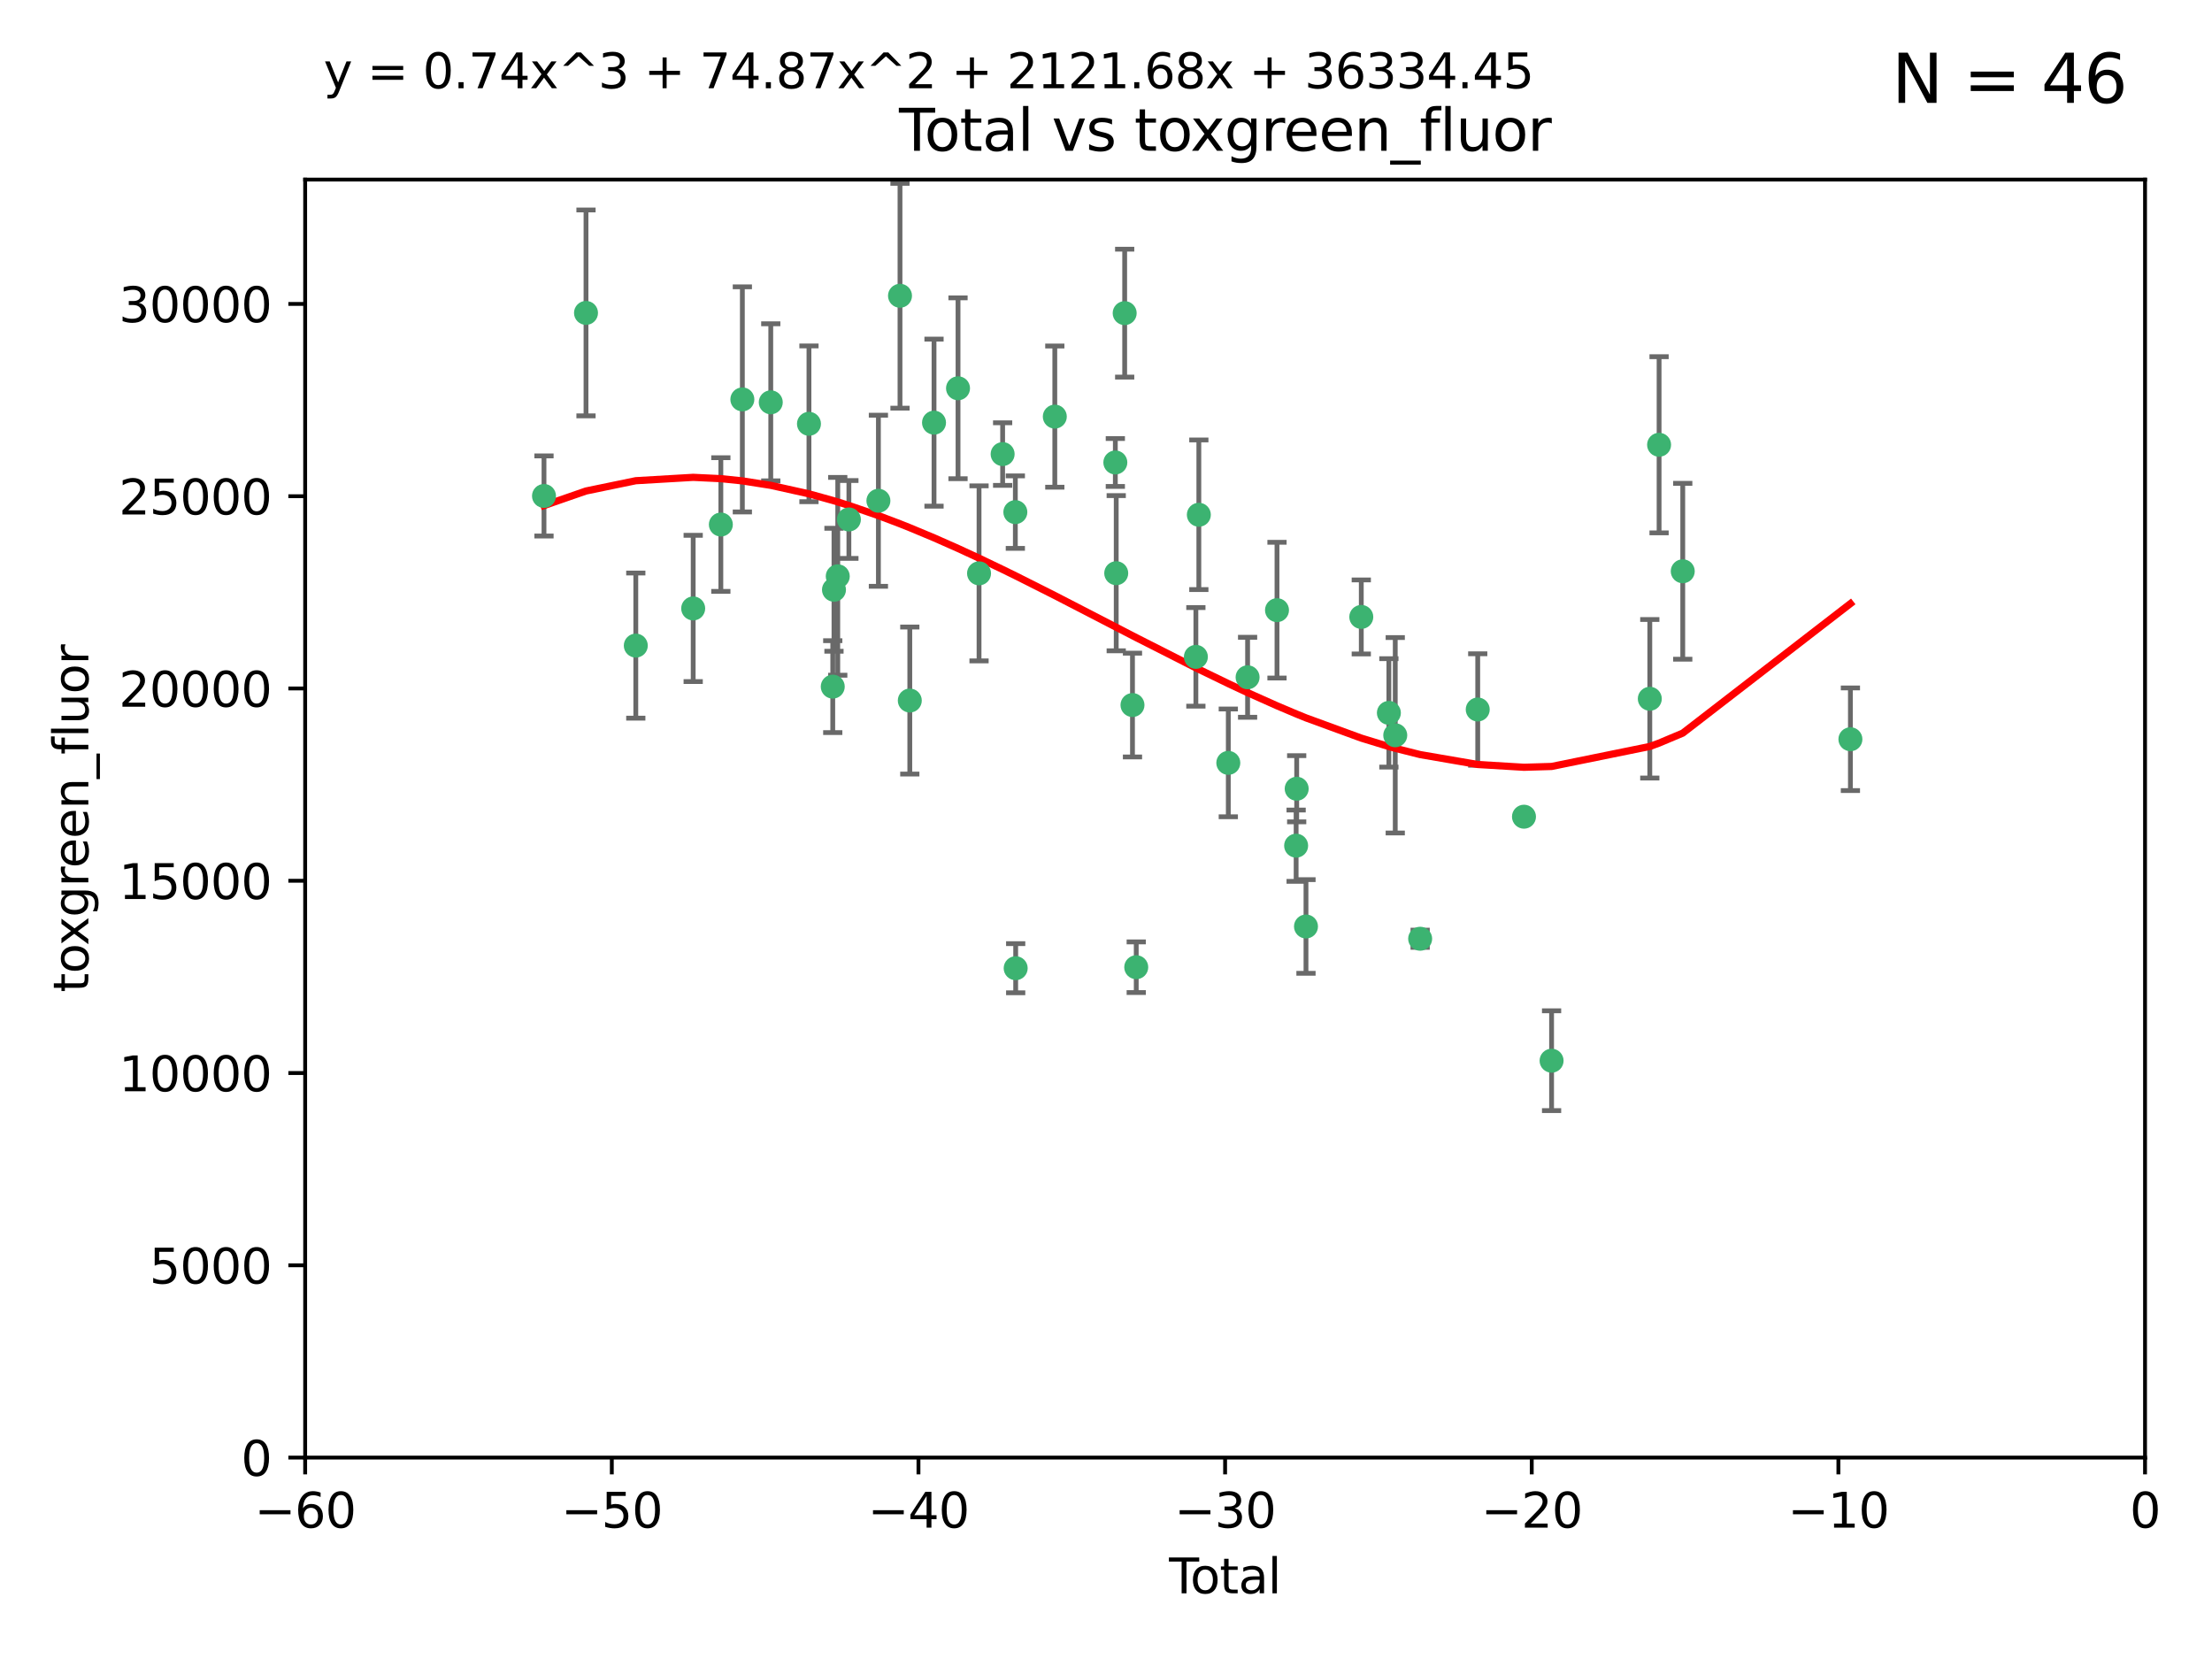 <?xml version="1.0" encoding="utf-8" standalone="no"?>
<!DOCTYPE svg PUBLIC "-//W3C//DTD SVG 1.1//EN"
  "http://www.w3.org/Graphics/SVG/1.1/DTD/svg11.dtd">
<svg xmlns:xlink="http://www.w3.org/1999/xlink" width="460.8pt" height="345.6pt" viewBox="0 0 460.8 345.6" xmlns="http://www.w3.org/2000/svg" version="1.1">
 <defs>
  <style type="text/css">*{stroke-linejoin: round; stroke-linecap: butt}</style>
 </defs>
 <g id="figure_1">
  <g id="patch_1">
   <path d="M 0 345.6 
L 460.8 345.6 
L 460.8 0 
L 0 0 
z
" style="fill: #ffffff"/>
  </g>
  <g id="axes_1">
   <g id="patch_2">
    <path d="M 63.571 303.64 
L 446.85 303.64 
L 446.85 37.411 
L 63.571 37.411 
z
" style="fill: #ffffff"/>
   </g>
   <g id="PathCollection_1">
    <defs>
     <path id="mca4a1d805f" d="M 0 1.118 
C 0.297 1.118 0.581 1 0.791 0.791 
C 1 0.581 1.118 0.297 1.118 0 
C 1.118 -0.297 1 -0.581 0.791 -0.791 
C 0.581 -1 0.297 -1.118 0 -1.118 
C -0.297 -1.118 -0.581 -1 -0.791 -0.791 
C -1 -0.581 -1.118 -0.297 -1.118 0 
C -1.118 0.297 -1 0.581 -0.791 0.791 
C -0.581 1 -0.297 1.118 0 1.118 
z
" style="stroke: #3cb371"/>
    </defs>
    <g clip-path="url(#p1d866387ee)">
     <use xlink:href="#mca4a1d805f" x="113.324" y="103.319" style="fill: #3cb371; stroke: #3cb371"/>
     <use xlink:href="#mca4a1d805f" x="122.075" y="65.184" style="fill: #3cb371; stroke: #3cb371"/>
     <use xlink:href="#mca4a1d805f" x="132.448" y="134.491" style="fill: #3cb371; stroke: #3cb371"/>
     <use xlink:href="#mca4a1d805f" x="144.404" y="126.749" style="fill: #3cb371; stroke: #3cb371"/>
     <use xlink:href="#mca4a1d805f" x="150.166" y="109.268" style="fill: #3cb371; stroke: #3cb371"/>
     <use xlink:href="#mca4a1d805f" x="154.646" y="83.201" style="fill: #3cb371; stroke: #3cb371"/>
     <use xlink:href="#mca4a1d805f" x="160.565" y="83.811" style="fill: #3cb371; stroke: #3cb371"/>
     <use xlink:href="#mca4a1d805f" x="168.522" y="88.286" style="fill: #3cb371; stroke: #3cb371"/>
     <use xlink:href="#mca4a1d805f" x="173.478" y="143.039" style="fill: #3cb371; stroke: #3cb371"/>
     <use xlink:href="#mca4a1d805f" x="173.733" y="122.859" style="fill: #3cb371; stroke: #3cb371"/>
     <use xlink:href="#mca4a1d805f" x="174.52" y="120.054" style="fill: #3cb371; stroke: #3cb371"/>
     <use xlink:href="#mca4a1d805f" x="176.84" y="108.214" style="fill: #3cb371; stroke: #3cb371"/>
     <use xlink:href="#mca4a1d805f" x="182.989" y="104.315" style="fill: #3cb371; stroke: #3cb371"/>
     <use xlink:href="#mca4a1d805f" x="187.487" y="61.614" style="fill: #3cb371; stroke: #3cb371"/>
     <use xlink:href="#mca4a1d805f" x="189.528" y="145.935" style="fill: #3cb371; stroke: #3cb371"/>
     <use xlink:href="#mca4a1d805f" x="194.574" y="88.045" style="fill: #3cb371; stroke: #3cb371"/>
     <use xlink:href="#mca4a1d805f" x="199.574" y="80.887" style="fill: #3cb371; stroke: #3cb371"/>
     <use xlink:href="#mca4a1d805f" x="203.952" y="119.44" style="fill: #3cb371; stroke: #3cb371"/>
     <use xlink:href="#mca4a1d805f" x="208.867" y="94.593" style="fill: #3cb371; stroke: #3cb371"/>
     <use xlink:href="#mca4a1d805f" x="211.515" y="106.684" style="fill: #3cb371; stroke: #3cb371"/>
     <use xlink:href="#mca4a1d805f" x="211.585" y="201.695" style="fill: #3cb371; stroke: #3cb371"/>
     <use xlink:href="#mca4a1d805f" x="219.736" y="86.787" style="fill: #3cb371; stroke: #3cb371"/>
     <use xlink:href="#mca4a1d805f" x="232.345" y="96.341" style="fill: #3cb371; stroke: #3cb371"/>
     <use xlink:href="#mca4a1d805f" x="232.53" y="119.409" style="fill: #3cb371; stroke: #3cb371"/>
     <use xlink:href="#mca4a1d805f" x="234.291" y="65.233" style="fill: #3cb371; stroke: #3cb371"/>
     <use xlink:href="#mca4a1d805f" x="235.917" y="146.874" style="fill: #3cb371; stroke: #3cb371"/>
     <use xlink:href="#mca4a1d805f" x="236.699" y="201.487" style="fill: #3cb371; stroke: #3cb371"/>
     <use xlink:href="#mca4a1d805f" x="249.123" y="136.835" style="fill: #3cb371; stroke: #3cb371"/>
     <use xlink:href="#mca4a1d805f" x="249.741" y="107.234" style="fill: #3cb371; stroke: #3cb371"/>
     <use xlink:href="#mca4a1d805f" x="255.878" y="158.921" style="fill: #3cb371; stroke: #3cb371"/>
     <use xlink:href="#mca4a1d805f" x="259.897" y="141.091" style="fill: #3cb371; stroke: #3cb371"/>
     <use xlink:href="#mca4a1d805f" x="266.022" y="127.107" style="fill: #3cb371; stroke: #3cb371"/>
     <use xlink:href="#mca4a1d805f" x="270.008" y="176.169" style="fill: #3cb371; stroke: #3cb371"/>
     <use xlink:href="#mca4a1d805f" x="270.123" y="164.309" style="fill: #3cb371; stroke: #3cb371"/>
     <use xlink:href="#mca4a1d805f" x="272.061" y="193.002" style="fill: #3cb371; stroke: #3cb371"/>
     <use xlink:href="#mca4a1d805f" x="283.58" y="128.518" style="fill: #3cb371; stroke: #3cb371"/>
     <use xlink:href="#mca4a1d805f" x="289.329" y="148.507" style="fill: #3cb371; stroke: #3cb371"/>
     <use xlink:href="#mca4a1d805f" x="290.656" y="153.171" style="fill: #3cb371; stroke: #3cb371"/>
     <use xlink:href="#mca4a1d805f" x="295.844" y="195.558" style="fill: #3cb371; stroke: #3cb371"/>
     <use xlink:href="#mca4a1d805f" x="307.838" y="147.801" style="fill: #3cb371; stroke: #3cb371"/>
     <use xlink:href="#mca4a1d805f" x="317.472" y="170.133" style="fill: #3cb371; stroke: #3cb371"/>
     <use xlink:href="#mca4a1d805f" x="323.223" y="220.964" style="fill: #3cb371; stroke: #3cb371"/>
     <use xlink:href="#mca4a1d805f" x="343.683" y="145.567" style="fill: #3cb371; stroke: #3cb371"/>
     <use xlink:href="#mca4a1d805f" x="345.618" y="92.655" style="fill: #3cb371; stroke: #3cb371"/>
     <use xlink:href="#mca4a1d805f" x="350.548" y="119.004" style="fill: #3cb371; stroke: #3cb371"/>
     <use xlink:href="#mca4a1d805f" x="385.474" y="153.996" style="fill: #3cb371; stroke: #3cb371"/>
    </g>
   </g>
   <g id="matplotlib.axis_1">
    <g id="xtick_1">
     <g id="line2d_1">
      <defs>
       <path id="m26d1df8a0e" d="M 0 0 
L 0 3.5 
" style="stroke: #000000; stroke-width: 0.8"/>
      </defs>
      <g>
       <use xlink:href="#m26d1df8a0e" x="63.571" y="303.64" style="stroke: #000000; stroke-width: 0.8"/>
      </g>
     </g>
     <g id="text_1">
      <!-- −60 -->
      <g transform="translate(53.019 318.238)scale(0.1 -0.1)">
       <defs>
        <path id="DejaVuSans-2212" d="M 678 2272 
L 4684 2272 
L 4684 1741 
L 678 1741 
L 678 2272 
z
" transform="scale(0.016)"/>
        <path id="DejaVuSans-36" d="M 2113 2584 
Q 1688 2584 1439 2293 
Q 1191 2003 1191 1497 
Q 1191 994 1439 701 
Q 1688 409 2113 409 
Q 2538 409 2786 701 
Q 3034 994 3034 1497 
Q 3034 2003 2786 2293 
Q 2538 2584 2113 2584 
z
M 3366 4563 
L 3366 3988 
Q 3128 4100 2886 4159 
Q 2644 4219 2406 4219 
Q 1781 4219 1451 3797 
Q 1122 3375 1075 2522 
Q 1259 2794 1537 2939 
Q 1816 3084 2150 3084 
Q 2853 3084 3261 2657 
Q 3669 2231 3669 1497 
Q 3669 778 3244 343 
Q 2819 -91 2113 -91 
Q 1303 -91 875 529 
Q 447 1150 447 2328 
Q 447 3434 972 4092 
Q 1497 4750 2381 4750 
Q 2619 4750 2861 4703 
Q 3103 4656 3366 4563 
z
" transform="scale(0.016)"/>
        <path id="DejaVuSans-30" d="M 2034 4250 
Q 1547 4250 1301 3770 
Q 1056 3291 1056 2328 
Q 1056 1369 1301 889 
Q 1547 409 2034 409 
Q 2525 409 2770 889 
Q 3016 1369 3016 2328 
Q 3016 3291 2770 3770 
Q 2525 4250 2034 4250 
z
M 2034 4750 
Q 2819 4750 3233 4129 
Q 3647 3509 3647 2328 
Q 3647 1150 3233 529 
Q 2819 -91 2034 -91 
Q 1250 -91 836 529 
Q 422 1150 422 2328 
Q 422 3509 836 4129 
Q 1250 4750 2034 4750 
z
" transform="scale(0.016)"/>
       </defs>
       <use xlink:href="#DejaVuSans-2212"/>
       <use xlink:href="#DejaVuSans-36" x="83.789"/>
       <use xlink:href="#DejaVuSans-30" x="147.412"/>
      </g>
     </g>
    </g>
    <g id="xtick_2">
     <g id="line2d_2">
      <g>
       <use xlink:href="#m26d1df8a0e" x="127.451" y="303.64" style="stroke: #000000; stroke-width: 0.8"/>
      </g>
     </g>
     <g id="text_2">
      <!-- −50 -->
      <g transform="translate(116.899 318.238)scale(0.1 -0.1)">
       <defs>
        <path id="DejaVuSans-35" d="M 691 4666 
L 3169 4666 
L 3169 4134 
L 1269 4134 
L 1269 2991 
Q 1406 3038 1543 3061 
Q 1681 3084 1819 3084 
Q 2600 3084 3056 2656 
Q 3513 2228 3513 1497 
Q 3513 744 3044 326 
Q 2575 -91 1722 -91 
Q 1428 -91 1123 -41 
Q 819 9 494 109 
L 494 744 
Q 775 591 1075 516 
Q 1375 441 1709 441 
Q 2250 441 2565 725 
Q 2881 1009 2881 1497 
Q 2881 1984 2565 2268 
Q 2250 2553 1709 2553 
Q 1456 2553 1204 2497 
Q 953 2441 691 2322 
L 691 4666 
z
" transform="scale(0.016)"/>
       </defs>
       <use xlink:href="#DejaVuSans-2212"/>
       <use xlink:href="#DejaVuSans-35" x="83.789"/>
       <use xlink:href="#DejaVuSans-30" x="147.412"/>
      </g>
     </g>
    </g>
    <g id="xtick_3">
     <g id="line2d_3">
      <g>
       <use xlink:href="#m26d1df8a0e" x="191.331" y="303.64" style="stroke: #000000; stroke-width: 0.8"/>
      </g>
     </g>
     <g id="text_3">
      <!-- −40 -->
      <g transform="translate(180.778 318.238)scale(0.1 -0.1)">
       <defs>
        <path id="DejaVuSans-34" d="M 2419 4116 
L 825 1625 
L 2419 1625 
L 2419 4116 
z
M 2253 4666 
L 3047 4666 
L 3047 1625 
L 3713 1625 
L 3713 1100 
L 3047 1100 
L 3047 0 
L 2419 0 
L 2419 1100 
L 313 1100 
L 313 1709 
L 2253 4666 
z
" transform="scale(0.016)"/>
       </defs>
       <use xlink:href="#DejaVuSans-2212"/>
       <use xlink:href="#DejaVuSans-34" x="83.789"/>
       <use xlink:href="#DejaVuSans-30" x="147.412"/>
      </g>
     </g>
    </g>
    <g id="xtick_4">
     <g id="line2d_4">
      <g>
       <use xlink:href="#m26d1df8a0e" x="255.211" y="303.64" style="stroke: #000000; stroke-width: 0.8"/>
      </g>
     </g>
     <g id="text_4">
      <!-- −30 -->
      <g transform="translate(244.658 318.238)scale(0.1 -0.1)">
       <defs>
        <path id="DejaVuSans-33" d="M 2597 2516 
Q 3050 2419 3304 2112 
Q 3559 1806 3559 1356 
Q 3559 666 3084 287 
Q 2609 -91 1734 -91 
Q 1441 -91 1130 -33 
Q 819 25 488 141 
L 488 750 
Q 750 597 1062 519 
Q 1375 441 1716 441 
Q 2309 441 2620 675 
Q 2931 909 2931 1356 
Q 2931 1769 2642 2001 
Q 2353 2234 1838 2234 
L 1294 2234 
L 1294 2753 
L 1863 2753 
Q 2328 2753 2575 2939 
Q 2822 3125 2822 3475 
Q 2822 3834 2567 4026 
Q 2313 4219 1838 4219 
Q 1578 4219 1281 4162 
Q 984 4106 628 3988 
L 628 4550 
Q 988 4650 1302 4700 
Q 1616 4750 1894 4750 
Q 2613 4750 3031 4423 
Q 3450 4097 3450 3541 
Q 3450 3153 3228 2886 
Q 3006 2619 2597 2516 
z
" transform="scale(0.016)"/>
       </defs>
       <use xlink:href="#DejaVuSans-2212"/>
       <use xlink:href="#DejaVuSans-33" x="83.789"/>
       <use xlink:href="#DejaVuSans-30" x="147.412"/>
      </g>
     </g>
    </g>
    <g id="xtick_5">
     <g id="line2d_5">
      <g>
       <use xlink:href="#m26d1df8a0e" x="319.09" y="303.64" style="stroke: #000000; stroke-width: 0.8"/>
      </g>
     </g>
     <g id="text_5">
      <!-- −20 -->
      <g transform="translate(308.538 318.238)scale(0.1 -0.1)">
       <defs>
        <path id="DejaVuSans-32" d="M 1228 531 
L 3431 531 
L 3431 0 
L 469 0 
L 469 531 
Q 828 903 1448 1529 
Q 2069 2156 2228 2338 
Q 2531 2678 2651 2914 
Q 2772 3150 2772 3378 
Q 2772 3750 2511 3984 
Q 2250 4219 1831 4219 
Q 1534 4219 1204 4116 
Q 875 4013 500 3803 
L 500 4441 
Q 881 4594 1212 4672 
Q 1544 4750 1819 4750 
Q 2544 4750 2975 4387 
Q 3406 4025 3406 3419 
Q 3406 3131 3298 2873 
Q 3191 2616 2906 2266 
Q 2828 2175 2409 1742 
Q 1991 1309 1228 531 
z
" transform="scale(0.016)"/>
       </defs>
       <use xlink:href="#DejaVuSans-2212"/>
       <use xlink:href="#DejaVuSans-32" x="83.789"/>
       <use xlink:href="#DejaVuSans-30" x="147.412"/>
      </g>
     </g>
    </g>
    <g id="xtick_6">
     <g id="line2d_6">
      <g>
       <use xlink:href="#m26d1df8a0e" x="382.97" y="303.64" style="stroke: #000000; stroke-width: 0.8"/>
      </g>
     </g>
     <g id="text_6">
      <!-- −10 -->
      <g transform="translate(372.418 318.238)scale(0.1 -0.1)">
       <defs>
        <path id="DejaVuSans-31" d="M 794 531 
L 1825 531 
L 1825 4091 
L 703 3866 
L 703 4441 
L 1819 4666 
L 2450 4666 
L 2450 531 
L 3481 531 
L 3481 0 
L 794 0 
L 794 531 
z
" transform="scale(0.016)"/>
       </defs>
       <use xlink:href="#DejaVuSans-2212"/>
       <use xlink:href="#DejaVuSans-31" x="83.789"/>
       <use xlink:href="#DejaVuSans-30" x="147.412"/>
      </g>
     </g>
    </g>
    <g id="xtick_7">
     <g id="line2d_7">
      <g>
       <use xlink:href="#m26d1df8a0e" x="446.85" y="303.64" style="stroke: #000000; stroke-width: 0.8"/>
      </g>
     </g>
     <g id="text_7">
      <!-- 0 -->
      <g transform="translate(443.669 318.238)scale(0.1 -0.1)">
       <use xlink:href="#DejaVuSans-30"/>
      </g>
     </g>
    </g>
    <g id="text_8">
     <!-- Total -->
     <g transform="translate(243.534 331.917)scale(0.1 -0.1)">
      <defs>
       <path id="DejaVuSans-54" d="M -19 4666 
L 3928 4666 
L 3928 4134 
L 2272 4134 
L 2272 0 
L 1638 0 
L 1638 4134 
L -19 4134 
L -19 4666 
z
" transform="scale(0.016)"/>
       <path id="DejaVuSans-6f" d="M 1959 3097 
Q 1497 3097 1228 2736 
Q 959 2375 959 1747 
Q 959 1119 1226 758 
Q 1494 397 1959 397 
Q 2419 397 2687 759 
Q 2956 1122 2956 1747 
Q 2956 2369 2687 2733 
Q 2419 3097 1959 3097 
z
M 1959 3584 
Q 2709 3584 3137 3096 
Q 3566 2609 3566 1747 
Q 3566 888 3137 398 
Q 2709 -91 1959 -91 
Q 1206 -91 779 398 
Q 353 888 353 1747 
Q 353 2609 779 3096 
Q 1206 3584 1959 3584 
z
" transform="scale(0.016)"/>
       <path id="DejaVuSans-74" d="M 1172 4494 
L 1172 3500 
L 2356 3500 
L 2356 3053 
L 1172 3053 
L 1172 1153 
Q 1172 725 1289 603 
Q 1406 481 1766 481 
L 2356 481 
L 2356 0 
L 1766 0 
Q 1100 0 847 248 
Q 594 497 594 1153 
L 594 3053 
L 172 3053 
L 172 3500 
L 594 3500 
L 594 4494 
L 1172 4494 
z
" transform="scale(0.016)"/>
       <path id="DejaVuSans-61" d="M 2194 1759 
Q 1497 1759 1228 1600 
Q 959 1441 959 1056 
Q 959 750 1161 570 
Q 1363 391 1709 391 
Q 2188 391 2477 730 
Q 2766 1069 2766 1631 
L 2766 1759 
L 2194 1759 
z
M 3341 1997 
L 3341 0 
L 2766 0 
L 2766 531 
Q 2569 213 2275 61 
Q 1981 -91 1556 -91 
Q 1019 -91 701 211 
Q 384 513 384 1019 
Q 384 1609 779 1909 
Q 1175 2209 1959 2209 
L 2766 2209 
L 2766 2266 
Q 2766 2663 2505 2880 
Q 2244 3097 1772 3097 
Q 1472 3097 1187 3025 
Q 903 2953 641 2809 
L 641 3341 
Q 956 3463 1253 3523 
Q 1550 3584 1831 3584 
Q 2591 3584 2966 3190 
Q 3341 2797 3341 1997 
z
" transform="scale(0.016)"/>
       <path id="DejaVuSans-6c" d="M 603 4863 
L 1178 4863 
L 1178 0 
L 603 0 
L 603 4863 
z
" transform="scale(0.016)"/>
      </defs>
      <use xlink:href="#DejaVuSans-54"/>
      <use xlink:href="#DejaVuSans-6f" x="44.084"/>
      <use xlink:href="#DejaVuSans-74" x="105.266"/>
      <use xlink:href="#DejaVuSans-61" x="144.475"/>
      <use xlink:href="#DejaVuSans-6c" x="205.754"/>
     </g>
    </g>
   </g>
   <g id="matplotlib.axis_2">
    <g id="ytick_1">
     <g id="line2d_8">
      <defs>
       <path id="m164cf9a70f" d="M 0 0 
L -3.5 0 
" style="stroke: #000000; stroke-width: 0.8"/>
      </defs>
      <g>
       <use xlink:href="#m164cf9a70f" x="63.571" y="303.64" style="stroke: #000000; stroke-width: 0.8"/>
      </g>
     </g>
     <g id="text_9">
      <!-- 0 -->
      <g transform="translate(50.209 307.439)scale(0.1 -0.1)">
       <use xlink:href="#DejaVuSans-30"/>
      </g>
     </g>
    </g>
    <g id="ytick_2">
     <g id="line2d_9">
      <g>
       <use xlink:href="#m164cf9a70f" x="63.571" y="263.586" style="stroke: #000000; stroke-width: 0.8"/>
      </g>
     </g>
     <g id="text_10">
      <!-- 5000 -->
      <g transform="translate(31.121 267.385)scale(0.1 -0.1)">
       <use xlink:href="#DejaVuSans-35"/>
       <use xlink:href="#DejaVuSans-30" x="63.623"/>
       <use xlink:href="#DejaVuSans-30" x="127.246"/>
       <use xlink:href="#DejaVuSans-30" x="190.869"/>
      </g>
     </g>
    </g>
    <g id="ytick_3">
     <g id="line2d_10">
      <g>
       <use xlink:href="#m164cf9a70f" x="63.571" y="223.532" style="stroke: #000000; stroke-width: 0.8"/>
      </g>
     </g>
     <g id="text_11">
      <!-- 10000 -->
      <g transform="translate(24.759 227.331)scale(0.1 -0.1)">
       <use xlink:href="#DejaVuSans-31"/>
       <use xlink:href="#DejaVuSans-30" x="63.623"/>
       <use xlink:href="#DejaVuSans-30" x="127.246"/>
       <use xlink:href="#DejaVuSans-30" x="190.869"/>
       <use xlink:href="#DejaVuSans-30" x="254.492"/>
      </g>
     </g>
    </g>
    <g id="ytick_4">
     <g id="line2d_11">
      <g>
       <use xlink:href="#m164cf9a70f" x="63.571" y="183.478" style="stroke: #000000; stroke-width: 0.8"/>
      </g>
     </g>
     <g id="text_12">
      <!-- 15000 -->
      <g transform="translate(24.759 187.278)scale(0.1 -0.1)">
       <use xlink:href="#DejaVuSans-31"/>
       <use xlink:href="#DejaVuSans-35" x="63.623"/>
       <use xlink:href="#DejaVuSans-30" x="127.246"/>
       <use xlink:href="#DejaVuSans-30" x="190.869"/>
       <use xlink:href="#DejaVuSans-30" x="254.492"/>
      </g>
     </g>
    </g>
    <g id="ytick_5">
     <g id="line2d_12">
      <g>
       <use xlink:href="#m164cf9a70f" x="63.571" y="143.424" style="stroke: #000000; stroke-width: 0.8"/>
      </g>
     </g>
     <g id="text_13">
      <!-- 20000 -->
      <g transform="translate(24.759 147.224)scale(0.1 -0.1)">
       <use xlink:href="#DejaVuSans-32"/>
       <use xlink:href="#DejaVuSans-30" x="63.623"/>
       <use xlink:href="#DejaVuSans-30" x="127.246"/>
       <use xlink:href="#DejaVuSans-30" x="190.869"/>
       <use xlink:href="#DejaVuSans-30" x="254.492"/>
      </g>
     </g>
    </g>
    <g id="ytick_6">
     <g id="line2d_13">
      <g>
       <use xlink:href="#m164cf9a70f" x="63.571" y="103.371" style="stroke: #000000; stroke-width: 0.8"/>
      </g>
     </g>
     <g id="text_14">
      <!-- 25000 -->
      <g transform="translate(24.759 107.17)scale(0.1 -0.1)">
       <use xlink:href="#DejaVuSans-32"/>
       <use xlink:href="#DejaVuSans-35" x="63.623"/>
       <use xlink:href="#DejaVuSans-30" x="127.246"/>
       <use xlink:href="#DejaVuSans-30" x="190.869"/>
       <use xlink:href="#DejaVuSans-30" x="254.492"/>
      </g>
     </g>
    </g>
    <g id="ytick_7">
     <g id="line2d_14">
      <g>
       <use xlink:href="#m164cf9a70f" x="63.571" y="63.317" style="stroke: #000000; stroke-width: 0.8"/>
      </g>
     </g>
     <g id="text_15">
      <!-- 30000 -->
      <g transform="translate(24.759 67.116)scale(0.1 -0.1)">
       <use xlink:href="#DejaVuSans-33"/>
       <use xlink:href="#DejaVuSans-30" x="63.623"/>
       <use xlink:href="#DejaVuSans-30" x="127.246"/>
       <use xlink:href="#DejaVuSans-30" x="190.869"/>
       <use xlink:href="#DejaVuSans-30" x="254.492"/>
      </g>
     </g>
    </g>
    <g id="text_16">
     <!-- toxgreen_fluor -->
     <g transform="translate(18.401 206.72)rotate(-90)scale(0.1 -0.1)">
      <defs>
       <path id="DejaVuSans-78" d="M 3513 3500 
L 2247 1797 
L 3578 0 
L 2900 0 
L 1881 1375 
L 863 0 
L 184 0 
L 1544 1831 
L 300 3500 
L 978 3500 
L 1906 2253 
L 2834 3500 
L 3513 3500 
z
" transform="scale(0.016)"/>
       <path id="DejaVuSans-67" d="M 2906 1791 
Q 2906 2416 2648 2759 
Q 2391 3103 1925 3103 
Q 1463 3103 1205 2759 
Q 947 2416 947 1791 
Q 947 1169 1205 825 
Q 1463 481 1925 481 
Q 2391 481 2648 825 
Q 2906 1169 2906 1791 
z
M 3481 434 
Q 3481 -459 3084 -895 
Q 2688 -1331 1869 -1331 
Q 1566 -1331 1297 -1286 
Q 1028 -1241 775 -1147 
L 775 -588 
Q 1028 -725 1275 -790 
Q 1522 -856 1778 -856 
Q 2344 -856 2625 -561 
Q 2906 -266 2906 331 
L 2906 616 
Q 2728 306 2450 153 
Q 2172 0 1784 0 
Q 1141 0 747 490 
Q 353 981 353 1791 
Q 353 2603 747 3093 
Q 1141 3584 1784 3584 
Q 2172 3584 2450 3431 
Q 2728 3278 2906 2969 
L 2906 3500 
L 3481 3500 
L 3481 434 
z
" transform="scale(0.016)"/>
       <path id="DejaVuSans-72" d="M 2631 2963 
Q 2534 3019 2420 3045 
Q 2306 3072 2169 3072 
Q 1681 3072 1420 2755 
Q 1159 2438 1159 1844 
L 1159 0 
L 581 0 
L 581 3500 
L 1159 3500 
L 1159 2956 
Q 1341 3275 1631 3429 
Q 1922 3584 2338 3584 
Q 2397 3584 2469 3576 
Q 2541 3569 2628 3553 
L 2631 2963 
z
" transform="scale(0.016)"/>
       <path id="DejaVuSans-65" d="M 3597 1894 
L 3597 1613 
L 953 1613 
Q 991 1019 1311 708 
Q 1631 397 2203 397 
Q 2534 397 2845 478 
Q 3156 559 3463 722 
L 3463 178 
Q 3153 47 2828 -22 
Q 2503 -91 2169 -91 
Q 1331 -91 842 396 
Q 353 884 353 1716 
Q 353 2575 817 3079 
Q 1281 3584 2069 3584 
Q 2775 3584 3186 3129 
Q 3597 2675 3597 1894 
z
M 3022 2063 
Q 3016 2534 2758 2815 
Q 2500 3097 2075 3097 
Q 1594 3097 1305 2825 
Q 1016 2553 972 2059 
L 3022 2063 
z
" transform="scale(0.016)"/>
       <path id="DejaVuSans-6e" d="M 3513 2113 
L 3513 0 
L 2938 0 
L 2938 2094 
Q 2938 2591 2744 2837 
Q 2550 3084 2163 3084 
Q 1697 3084 1428 2787 
Q 1159 2491 1159 1978 
L 1159 0 
L 581 0 
L 581 3500 
L 1159 3500 
L 1159 2956 
Q 1366 3272 1645 3428 
Q 1925 3584 2291 3584 
Q 2894 3584 3203 3211 
Q 3513 2838 3513 2113 
z
" transform="scale(0.016)"/>
       <path id="DejaVuSans-5f" d="M 3263 -1063 
L 3263 -1509 
L -63 -1509 
L -63 -1063 
L 3263 -1063 
z
" transform="scale(0.016)"/>
       <path id="DejaVuSans-66" d="M 2375 4863 
L 2375 4384 
L 1825 4384 
Q 1516 4384 1395 4259 
Q 1275 4134 1275 3809 
L 1275 3500 
L 2222 3500 
L 2222 3053 
L 1275 3053 
L 1275 0 
L 697 0 
L 697 3053 
L 147 3053 
L 147 3500 
L 697 3500 
L 697 3744 
Q 697 4328 969 4595 
Q 1241 4863 1831 4863 
L 2375 4863 
z
" transform="scale(0.016)"/>
       <path id="DejaVuSans-75" d="M 544 1381 
L 544 3500 
L 1119 3500 
L 1119 1403 
Q 1119 906 1312 657 
Q 1506 409 1894 409 
Q 2359 409 2629 706 
Q 2900 1003 2900 1516 
L 2900 3500 
L 3475 3500 
L 3475 0 
L 2900 0 
L 2900 538 
Q 2691 219 2414 64 
Q 2138 -91 1772 -91 
Q 1169 -91 856 284 
Q 544 659 544 1381 
z
M 1991 3584 
L 1991 3584 
z
" transform="scale(0.016)"/>
      </defs>
      <use xlink:href="#DejaVuSans-74"/>
      <use xlink:href="#DejaVuSans-6f" x="39.209"/>
      <use xlink:href="#DejaVuSans-78" x="97.266"/>
      <use xlink:href="#DejaVuSans-67" x="156.445"/>
      <use xlink:href="#DejaVuSans-72" x="219.922"/>
      <use xlink:href="#DejaVuSans-65" x="258.785"/>
      <use xlink:href="#DejaVuSans-65" x="320.309"/>
      <use xlink:href="#DejaVuSans-6e" x="381.832"/>
      <use xlink:href="#DejaVuSans-5f" x="445.211"/>
      <use xlink:href="#DejaVuSans-66" x="495.211"/>
      <use xlink:href="#DejaVuSans-6c" x="530.416"/>
      <use xlink:href="#DejaVuSans-75" x="558.199"/>
      <use xlink:href="#DejaVuSans-6f" x="621.578"/>
      <use xlink:href="#DejaVuSans-72" x="682.76"/>
     </g>
    </g>
   </g>
   <g id="LineCollection_1">
    <path d="M 113.324 111.662 
L 113.324 94.976 
" clip-path="url(#p1d866387ee)" style="fill: none; stroke: #696969"/>
    <path d="M 122.075 86.629 
L 122.075 43.739 
" clip-path="url(#p1d866387ee)" style="fill: none; stroke: #696969"/>
    <path d="M 132.448 149.606 
L 132.448 119.375 
" clip-path="url(#p1d866387ee)" style="fill: none; stroke: #696969"/>
    <path d="M 144.404 141.983 
L 144.404 111.515 
" clip-path="url(#p1d866387ee)" style="fill: none; stroke: #696969"/>
    <path d="M 150.166 123.191 
L 150.166 95.346 
" clip-path="url(#p1d866387ee)" style="fill: none; stroke: #696969"/>
    <path d="M 154.646 106.648 
L 154.646 59.753 
" clip-path="url(#p1d866387ee)" style="fill: none; stroke: #696969"/>
    <path d="M 160.565 100.173 
L 160.565 67.45 
" clip-path="url(#p1d866387ee)" style="fill: none; stroke: #696969"/>
    <path d="M 168.522 104.51 
L 168.522 72.063 
" clip-path="url(#p1d866387ee)" style="fill: none; stroke: #696969"/>
    <path d="M 173.478 152.61 
L 173.478 133.468 
" clip-path="url(#p1d866387ee)" style="fill: none; stroke: #696969"/>
    <path d="M 173.733 135.667 
L 173.733 110.051 
" clip-path="url(#p1d866387ee)" style="fill: none; stroke: #696969"/>
    <path d="M 174.52 140.659 
L 174.52 99.45 
" clip-path="url(#p1d866387ee)" style="fill: none; stroke: #696969"/>
    <path d="M 176.84 116.326 
L 176.84 100.101 
" clip-path="url(#p1d866387ee)" style="fill: none; stroke: #696969"/>
    <path d="M 182.989 122.133 
L 182.989 86.497 
" clip-path="url(#p1d866387ee)" style="fill: none; stroke: #696969"/>
    <path d="M 187.487 85.029 
L 187.487 38.199 
" clip-path="url(#p1d866387ee)" style="fill: none; stroke: #696969"/>
    <path d="M 189.528 161.248 
L 189.528 130.622 
" clip-path="url(#p1d866387ee)" style="fill: none; stroke: #696969"/>
    <path d="M 194.574 105.444 
L 194.574 70.646 
" clip-path="url(#p1d866387ee)" style="fill: none; stroke: #696969"/>
    <path d="M 199.574 99.727 
L 199.574 62.047 
" clip-path="url(#p1d866387ee)" style="fill: none; stroke: #696969"/>
    <path d="M 203.952 137.675 
L 203.952 101.206 
" clip-path="url(#p1d866387ee)" style="fill: none; stroke: #696969"/>
    <path d="M 208.867 101.108 
L 208.867 88.078 
" clip-path="url(#p1d866387ee)" style="fill: none; stroke: #696969"/>
    <path d="M 211.515 114.235 
L 211.515 99.134 
" clip-path="url(#p1d866387ee)" style="fill: none; stroke: #696969"/>
    <path d="M 211.585 206.809 
L 211.585 196.58 
" clip-path="url(#p1d866387ee)" style="fill: none; stroke: #696969"/>
    <path d="M 219.736 101.495 
L 219.736 72.08 
" clip-path="url(#p1d866387ee)" style="fill: none; stroke: #696969"/>
    <path d="M 232.345 101.329 
L 232.345 91.353 
" clip-path="url(#p1d866387ee)" style="fill: none; stroke: #696969"/>
    <path d="M 232.53 135.574 
L 232.53 103.243 
" clip-path="url(#p1d866387ee)" style="fill: none; stroke: #696969"/>
    <path d="M 234.291 78.556 
L 234.291 51.911 
" clip-path="url(#p1d866387ee)" style="fill: none; stroke: #696969"/>
    <path d="M 235.917 157.684 
L 235.917 136.065 
" clip-path="url(#p1d866387ee)" style="fill: none; stroke: #696969"/>
    <path d="M 236.699 206.761 
L 236.699 196.213 
" clip-path="url(#p1d866387ee)" style="fill: none; stroke: #696969"/>
    <path d="M 249.123 147.104 
L 249.123 126.566 
" clip-path="url(#p1d866387ee)" style="fill: none; stroke: #696969"/>
    <path d="M 249.741 122.819 
L 249.741 91.649 
" clip-path="url(#p1d866387ee)" style="fill: none; stroke: #696969"/>
    <path d="M 255.878 170.147 
L 255.878 147.694 
" clip-path="url(#p1d866387ee)" style="fill: none; stroke: #696969"/>
    <path d="M 259.897 149.421 
L 259.897 132.76 
" clip-path="url(#p1d866387ee)" style="fill: none; stroke: #696969"/>
    <path d="M 266.022 141.248 
L 266.022 112.967 
" clip-path="url(#p1d866387ee)" style="fill: none; stroke: #696969"/>
    <path d="M 270.008 183.597 
L 270.008 168.741 
" clip-path="url(#p1d866387ee)" style="fill: none; stroke: #696969"/>
    <path d="M 270.123 171.2 
L 270.123 157.418 
" clip-path="url(#p1d866387ee)" style="fill: none; stroke: #696969"/>
    <path d="M 272.061 202.754 
L 272.061 183.249 
" clip-path="url(#p1d866387ee)" style="fill: none; stroke: #696969"/>
    <path d="M 283.58 136.228 
L 283.58 120.808 
" clip-path="url(#p1d866387ee)" style="fill: none; stroke: #696969"/>
    <path d="M 289.329 159.798 
L 289.329 137.216 
" clip-path="url(#p1d866387ee)" style="fill: none; stroke: #696969"/>
    <path d="M 290.656 173.526 
L 290.656 132.815 
" clip-path="url(#p1d866387ee)" style="fill: none; stroke: #696969"/>
    <path d="M 295.844 197.349 
L 295.844 193.767 
" clip-path="url(#p1d866387ee)" style="fill: none; stroke: #696969"/>
    <path d="M 307.838 159.413 
L 307.838 136.19 
" clip-path="url(#p1d866387ee)" style="fill: none; stroke: #696969"/>
    <path d="M 317.472 170.88 
L 317.472 169.387 
" clip-path="url(#p1d866387ee)" style="fill: none; stroke: #696969"/>
    <path d="M 323.223 231.359 
L 323.223 210.569 
" clip-path="url(#p1d866387ee)" style="fill: none; stroke: #696969"/>
    <path d="M 343.683 162.081 
L 343.683 129.053 
" clip-path="url(#p1d866387ee)" style="fill: none; stroke: #696969"/>
    <path d="M 345.618 111.003 
L 345.618 74.306 
" clip-path="url(#p1d866387ee)" style="fill: none; stroke: #696969"/>
    <path d="M 350.548 137.321 
L 350.548 100.688 
" clip-path="url(#p1d866387ee)" style="fill: none; stroke: #696969"/>
    <path d="M 385.474 164.686 
L 385.474 143.305 
" clip-path="url(#p1d866387ee)" style="fill: none; stroke: #696969"/>
   </g>
   <g id="line2d_15">
    <defs>
     <path id="m5681adce83" d="M 2 0 
L -2 -0 
" style="stroke: #696969"/>
    </defs>
    <g clip-path="url(#p1d866387ee)">
     <use xlink:href="#m5681adce83" x="113.324" y="111.662" style="fill: #696969; stroke: #696969"/>
     <use xlink:href="#m5681adce83" x="122.075" y="86.629" style="fill: #696969; stroke: #696969"/>
     <use xlink:href="#m5681adce83" x="132.448" y="149.606" style="fill: #696969; stroke: #696969"/>
     <use xlink:href="#m5681adce83" x="144.404" y="141.983" style="fill: #696969; stroke: #696969"/>
     <use xlink:href="#m5681adce83" x="150.166" y="123.191" style="fill: #696969; stroke: #696969"/>
     <use xlink:href="#m5681adce83" x="154.646" y="106.648" style="fill: #696969; stroke: #696969"/>
     <use xlink:href="#m5681adce83" x="160.565" y="100.173" style="fill: #696969; stroke: #696969"/>
     <use xlink:href="#m5681adce83" x="168.522" y="104.51" style="fill: #696969; stroke: #696969"/>
     <use xlink:href="#m5681adce83" x="173.478" y="152.61" style="fill: #696969; stroke: #696969"/>
     <use xlink:href="#m5681adce83" x="173.733" y="135.667" style="fill: #696969; stroke: #696969"/>
     <use xlink:href="#m5681adce83" x="174.52" y="140.659" style="fill: #696969; stroke: #696969"/>
     <use xlink:href="#m5681adce83" x="176.84" y="116.326" style="fill: #696969; stroke: #696969"/>
     <use xlink:href="#m5681adce83" x="182.989" y="122.133" style="fill: #696969; stroke: #696969"/>
     <use xlink:href="#m5681adce83" x="187.487" y="85.029" style="fill: #696969; stroke: #696969"/>
     <use xlink:href="#m5681adce83" x="189.528" y="161.248" style="fill: #696969; stroke: #696969"/>
     <use xlink:href="#m5681adce83" x="194.574" y="105.444" style="fill: #696969; stroke: #696969"/>
     <use xlink:href="#m5681adce83" x="199.574" y="99.727" style="fill: #696969; stroke: #696969"/>
     <use xlink:href="#m5681adce83" x="203.952" y="137.675" style="fill: #696969; stroke: #696969"/>
     <use xlink:href="#m5681adce83" x="208.867" y="101.108" style="fill: #696969; stroke: #696969"/>
     <use xlink:href="#m5681adce83" x="211.515" y="114.235" style="fill: #696969; stroke: #696969"/>
     <use xlink:href="#m5681adce83" x="211.585" y="206.809" style="fill: #696969; stroke: #696969"/>
     <use xlink:href="#m5681adce83" x="219.736" y="101.495" style="fill: #696969; stroke: #696969"/>
     <use xlink:href="#m5681adce83" x="232.345" y="101.329" style="fill: #696969; stroke: #696969"/>
     <use xlink:href="#m5681adce83" x="232.53" y="135.574" style="fill: #696969; stroke: #696969"/>
     <use xlink:href="#m5681adce83" x="234.291" y="78.556" style="fill: #696969; stroke: #696969"/>
     <use xlink:href="#m5681adce83" x="235.917" y="157.684" style="fill: #696969; stroke: #696969"/>
     <use xlink:href="#m5681adce83" x="236.699" y="206.761" style="fill: #696969; stroke: #696969"/>
     <use xlink:href="#m5681adce83" x="249.123" y="147.104" style="fill: #696969; stroke: #696969"/>
     <use xlink:href="#m5681adce83" x="249.741" y="122.819" style="fill: #696969; stroke: #696969"/>
     <use xlink:href="#m5681adce83" x="255.878" y="170.147" style="fill: #696969; stroke: #696969"/>
     <use xlink:href="#m5681adce83" x="259.897" y="149.421" style="fill: #696969; stroke: #696969"/>
     <use xlink:href="#m5681adce83" x="266.022" y="141.248" style="fill: #696969; stroke: #696969"/>
     <use xlink:href="#m5681adce83" x="270.008" y="183.597" style="fill: #696969; stroke: #696969"/>
     <use xlink:href="#m5681adce83" x="270.123" y="171.2" style="fill: #696969; stroke: #696969"/>
     <use xlink:href="#m5681adce83" x="272.061" y="202.754" style="fill: #696969; stroke: #696969"/>
     <use xlink:href="#m5681adce83" x="283.58" y="136.228" style="fill: #696969; stroke: #696969"/>
     <use xlink:href="#m5681adce83" x="289.329" y="159.798" style="fill: #696969; stroke: #696969"/>
     <use xlink:href="#m5681adce83" x="290.656" y="173.526" style="fill: #696969; stroke: #696969"/>
     <use xlink:href="#m5681adce83" x="295.844" y="197.349" style="fill: #696969; stroke: #696969"/>
     <use xlink:href="#m5681adce83" x="307.838" y="159.413" style="fill: #696969; stroke: #696969"/>
     <use xlink:href="#m5681adce83" x="317.472" y="170.88" style="fill: #696969; stroke: #696969"/>
     <use xlink:href="#m5681adce83" x="323.223" y="231.359" style="fill: #696969; stroke: #696969"/>
     <use xlink:href="#m5681adce83" x="343.683" y="162.081" style="fill: #696969; stroke: #696969"/>
     <use xlink:href="#m5681adce83" x="345.618" y="111.003" style="fill: #696969; stroke: #696969"/>
     <use xlink:href="#m5681adce83" x="350.548" y="137.321" style="fill: #696969; stroke: #696969"/>
     <use xlink:href="#m5681adce83" x="385.474" y="164.686" style="fill: #696969; stroke: #696969"/>
    </g>
   </g>
   <g id="line2d_16">
    <g clip-path="url(#p1d866387ee)">
     <use xlink:href="#m5681adce83" x="113.324" y="94.976" style="fill: #696969; stroke: #696969"/>
     <use xlink:href="#m5681adce83" x="122.075" y="43.739" style="fill: #696969; stroke: #696969"/>
     <use xlink:href="#m5681adce83" x="132.448" y="119.375" style="fill: #696969; stroke: #696969"/>
     <use xlink:href="#m5681adce83" x="144.404" y="111.515" style="fill: #696969; stroke: #696969"/>
     <use xlink:href="#m5681adce83" x="150.166" y="95.346" style="fill: #696969; stroke: #696969"/>
     <use xlink:href="#m5681adce83" x="154.646" y="59.753" style="fill: #696969; stroke: #696969"/>
     <use xlink:href="#m5681adce83" x="160.565" y="67.45" style="fill: #696969; stroke: #696969"/>
     <use xlink:href="#m5681adce83" x="168.522" y="72.063" style="fill: #696969; stroke: #696969"/>
     <use xlink:href="#m5681adce83" x="173.478" y="133.468" style="fill: #696969; stroke: #696969"/>
     <use xlink:href="#m5681adce83" x="173.733" y="110.051" style="fill: #696969; stroke: #696969"/>
     <use xlink:href="#m5681adce83" x="174.52" y="99.45" style="fill: #696969; stroke: #696969"/>
     <use xlink:href="#m5681adce83" x="176.84" y="100.101" style="fill: #696969; stroke: #696969"/>
     <use xlink:href="#m5681adce83" x="182.989" y="86.497" style="fill: #696969; stroke: #696969"/>
     <use xlink:href="#m5681adce83" x="187.487" y="38.199" style="fill: #696969; stroke: #696969"/>
     <use xlink:href="#m5681adce83" x="189.528" y="130.622" style="fill: #696969; stroke: #696969"/>
     <use xlink:href="#m5681adce83" x="194.574" y="70.646" style="fill: #696969; stroke: #696969"/>
     <use xlink:href="#m5681adce83" x="199.574" y="62.047" style="fill: #696969; stroke: #696969"/>
     <use xlink:href="#m5681adce83" x="203.952" y="101.206" style="fill: #696969; stroke: #696969"/>
     <use xlink:href="#m5681adce83" x="208.867" y="88.078" style="fill: #696969; stroke: #696969"/>
     <use xlink:href="#m5681adce83" x="211.515" y="99.134" style="fill: #696969; stroke: #696969"/>
     <use xlink:href="#m5681adce83" x="211.585" y="196.58" style="fill: #696969; stroke: #696969"/>
     <use xlink:href="#m5681adce83" x="219.736" y="72.08" style="fill: #696969; stroke: #696969"/>
     <use xlink:href="#m5681adce83" x="232.345" y="91.353" style="fill: #696969; stroke: #696969"/>
     <use xlink:href="#m5681adce83" x="232.53" y="103.243" style="fill: #696969; stroke: #696969"/>
     <use xlink:href="#m5681adce83" x="234.291" y="51.911" style="fill: #696969; stroke: #696969"/>
     <use xlink:href="#m5681adce83" x="235.917" y="136.065" style="fill: #696969; stroke: #696969"/>
     <use xlink:href="#m5681adce83" x="236.699" y="196.213" style="fill: #696969; stroke: #696969"/>
     <use xlink:href="#m5681adce83" x="249.123" y="126.566" style="fill: #696969; stroke: #696969"/>
     <use xlink:href="#m5681adce83" x="249.741" y="91.649" style="fill: #696969; stroke: #696969"/>
     <use xlink:href="#m5681adce83" x="255.878" y="147.694" style="fill: #696969; stroke: #696969"/>
     <use xlink:href="#m5681adce83" x="259.897" y="132.76" style="fill: #696969; stroke: #696969"/>
     <use xlink:href="#m5681adce83" x="266.022" y="112.967" style="fill: #696969; stroke: #696969"/>
     <use xlink:href="#m5681adce83" x="270.008" y="168.741" style="fill: #696969; stroke: #696969"/>
     <use xlink:href="#m5681adce83" x="270.123" y="157.418" style="fill: #696969; stroke: #696969"/>
     <use xlink:href="#m5681adce83" x="272.061" y="183.249" style="fill: #696969; stroke: #696969"/>
     <use xlink:href="#m5681adce83" x="283.58" y="120.808" style="fill: #696969; stroke: #696969"/>
     <use xlink:href="#m5681adce83" x="289.329" y="137.216" style="fill: #696969; stroke: #696969"/>
     <use xlink:href="#m5681adce83" x="290.656" y="132.815" style="fill: #696969; stroke: #696969"/>
     <use xlink:href="#m5681adce83" x="295.844" y="193.767" style="fill: #696969; stroke: #696969"/>
     <use xlink:href="#m5681adce83" x="307.838" y="136.19" style="fill: #696969; stroke: #696969"/>
     <use xlink:href="#m5681adce83" x="317.472" y="169.387" style="fill: #696969; stroke: #696969"/>
     <use xlink:href="#m5681adce83" x="323.223" y="210.569" style="fill: #696969; stroke: #696969"/>
     <use xlink:href="#m5681adce83" x="343.683" y="129.053" style="fill: #696969; stroke: #696969"/>
     <use xlink:href="#m5681adce83" x="345.618" y="74.306" style="fill: #696969; stroke: #696969"/>
     <use xlink:href="#m5681adce83" x="350.548" y="100.688" style="fill: #696969; stroke: #696969"/>
     <use xlink:href="#m5681adce83" x="385.474" y="143.305" style="fill: #696969; stroke: #696969"/>
    </g>
   </g>
   <g id="line2d_17">
    <path d="M 113.324 105.32 
L 122.075 102.285 
L 132.448 100.14 
L 144.404 99.439 
L 150.166 99.713 
L 154.646 100.177 
L 160.565 101.107 
L 168.522 102.876 
L 173.478 104.252 
L 173.733 104.328 
L 174.52 104.566 
L 176.84 105.295 
L 182.989 107.411 
L 187.487 109.116 
L 189.528 109.93 
L 194.574 112.038 
L 199.574 114.25 
L 203.952 116.273 
L 208.867 118.627 
L 211.515 119.926 
L 211.585 119.96 
L 219.736 124.062 
L 232.345 130.573 
L 232.53 130.668 
L 234.291 131.581 
L 235.917 132.421 
L 236.699 132.825 
L 249.123 139.128 
L 249.741 139.433 
L 255.878 142.408 
L 259.897 144.288 
L 266.022 147.025 
L 270.008 148.711 
L 270.123 148.759 
L 272.061 149.547 
L 283.58 153.762 
L 289.329 155.521 
L 290.656 155.89 
L 295.844 157.194 
L 307.838 159.26 
L 317.472 159.837 
L 323.223 159.667 
L 343.683 155.504 
L 345.618 154.796 
L 350.548 152.723 
L 385.474 125.745 
" clip-path="url(#p1d866387ee)" style="fill: none; stroke: #ff0000; stroke-width: 1.5; stroke-linecap: square"/>
   </g>
   <g id="line2d_18">
    <defs>
     <path id="m2153091691" d="M 0 2 
C 0.53 2 1.039 1.789 1.414 1.414 
C 1.789 1.039 2 0.53 2 0 
C 2 -0.53 1.789 -1.039 1.414 -1.414 
C 1.039 -1.789 0.53 -2 0 -2 
C -0.53 -2 -1.039 -1.789 -1.414 -1.414 
C -1.789 -1.039 -2 -0.53 -2 0 
C -2 0.53 -1.789 1.039 -1.414 1.414 
C -1.039 1.789 -0.53 2 0 2 
z
" style="stroke: #3cb371"/>
    </defs>
    <g clip-path="url(#p1d866387ee)">
     <use xlink:href="#m2153091691" x="113.324" y="103.319" style="fill: #3cb371; stroke: #3cb371"/>
     <use xlink:href="#m2153091691" x="122.075" y="65.184" style="fill: #3cb371; stroke: #3cb371"/>
     <use xlink:href="#m2153091691" x="132.448" y="134.491" style="fill: #3cb371; stroke: #3cb371"/>
     <use xlink:href="#m2153091691" x="144.404" y="126.749" style="fill: #3cb371; stroke: #3cb371"/>
     <use xlink:href="#m2153091691" x="150.166" y="109.268" style="fill: #3cb371; stroke: #3cb371"/>
     <use xlink:href="#m2153091691" x="154.646" y="83.201" style="fill: #3cb371; stroke: #3cb371"/>
     <use xlink:href="#m2153091691" x="160.565" y="83.811" style="fill: #3cb371; stroke: #3cb371"/>
     <use xlink:href="#m2153091691" x="168.522" y="88.286" style="fill: #3cb371; stroke: #3cb371"/>
     <use xlink:href="#m2153091691" x="173.478" y="143.039" style="fill: #3cb371; stroke: #3cb371"/>
     <use xlink:href="#m2153091691" x="173.733" y="122.859" style="fill: #3cb371; stroke: #3cb371"/>
     <use xlink:href="#m2153091691" x="174.52" y="120.054" style="fill: #3cb371; stroke: #3cb371"/>
     <use xlink:href="#m2153091691" x="176.84" y="108.214" style="fill: #3cb371; stroke: #3cb371"/>
     <use xlink:href="#m2153091691" x="182.989" y="104.315" style="fill: #3cb371; stroke: #3cb371"/>
     <use xlink:href="#m2153091691" x="187.487" y="61.614" style="fill: #3cb371; stroke: #3cb371"/>
     <use xlink:href="#m2153091691" x="189.528" y="145.935" style="fill: #3cb371; stroke: #3cb371"/>
     <use xlink:href="#m2153091691" x="194.574" y="88.045" style="fill: #3cb371; stroke: #3cb371"/>
     <use xlink:href="#m2153091691" x="199.574" y="80.887" style="fill: #3cb371; stroke: #3cb371"/>
     <use xlink:href="#m2153091691" x="203.952" y="119.44" style="fill: #3cb371; stroke: #3cb371"/>
     <use xlink:href="#m2153091691" x="208.867" y="94.593" style="fill: #3cb371; stroke: #3cb371"/>
     <use xlink:href="#m2153091691" x="211.515" y="106.684" style="fill: #3cb371; stroke: #3cb371"/>
     <use xlink:href="#m2153091691" x="211.585" y="201.695" style="fill: #3cb371; stroke: #3cb371"/>
     <use xlink:href="#m2153091691" x="219.736" y="86.787" style="fill: #3cb371; stroke: #3cb371"/>
     <use xlink:href="#m2153091691" x="232.345" y="96.341" style="fill: #3cb371; stroke: #3cb371"/>
     <use xlink:href="#m2153091691" x="232.53" y="119.409" style="fill: #3cb371; stroke: #3cb371"/>
     <use xlink:href="#m2153091691" x="234.291" y="65.233" style="fill: #3cb371; stroke: #3cb371"/>
     <use xlink:href="#m2153091691" x="235.917" y="146.874" style="fill: #3cb371; stroke: #3cb371"/>
     <use xlink:href="#m2153091691" x="236.699" y="201.487" style="fill: #3cb371; stroke: #3cb371"/>
     <use xlink:href="#m2153091691" x="249.123" y="136.835" style="fill: #3cb371; stroke: #3cb371"/>
     <use xlink:href="#m2153091691" x="249.741" y="107.234" style="fill: #3cb371; stroke: #3cb371"/>
     <use xlink:href="#m2153091691" x="255.878" y="158.921" style="fill: #3cb371; stroke: #3cb371"/>
     <use xlink:href="#m2153091691" x="259.897" y="141.091" style="fill: #3cb371; stroke: #3cb371"/>
     <use xlink:href="#m2153091691" x="266.022" y="127.107" style="fill: #3cb371; stroke: #3cb371"/>
     <use xlink:href="#m2153091691" x="270.008" y="176.169" style="fill: #3cb371; stroke: #3cb371"/>
     <use xlink:href="#m2153091691" x="270.123" y="164.309" style="fill: #3cb371; stroke: #3cb371"/>
     <use xlink:href="#m2153091691" x="272.061" y="193.002" style="fill: #3cb371; stroke: #3cb371"/>
     <use xlink:href="#m2153091691" x="283.58" y="128.518" style="fill: #3cb371; stroke: #3cb371"/>
     <use xlink:href="#m2153091691" x="289.329" y="148.507" style="fill: #3cb371; stroke: #3cb371"/>
     <use xlink:href="#m2153091691" x="290.656" y="153.171" style="fill: #3cb371; stroke: #3cb371"/>
     <use xlink:href="#m2153091691" x="295.844" y="195.558" style="fill: #3cb371; stroke: #3cb371"/>
     <use xlink:href="#m2153091691" x="307.838" y="147.801" style="fill: #3cb371; stroke: #3cb371"/>
     <use xlink:href="#m2153091691" x="317.472" y="170.133" style="fill: #3cb371; stroke: #3cb371"/>
     <use xlink:href="#m2153091691" x="323.223" y="220.964" style="fill: #3cb371; stroke: #3cb371"/>
     <use xlink:href="#m2153091691" x="343.683" y="145.567" style="fill: #3cb371; stroke: #3cb371"/>
     <use xlink:href="#m2153091691" x="345.618" y="92.655" style="fill: #3cb371; stroke: #3cb371"/>
     <use xlink:href="#m2153091691" x="350.548" y="119.004" style="fill: #3cb371; stroke: #3cb371"/>
     <use xlink:href="#m2153091691" x="385.474" y="153.996" style="fill: #3cb371; stroke: #3cb371"/>
    </g>
   </g>
   <g id="patch_3">
    <path d="M 63.571 303.64 
L 63.571 37.411 
" style="fill: none; stroke: #000000; stroke-width: 0.8; stroke-linejoin: miter; stroke-linecap: square"/>
   </g>
   <g id="patch_4">
    <path d="M 446.85 303.64 
L 446.85 37.411 
" style="fill: none; stroke: #000000; stroke-width: 0.8; stroke-linejoin: miter; stroke-linecap: square"/>
   </g>
   <g id="patch_5">
    <path d="M 63.571 303.64 
L 446.85 303.64 
" style="fill: none; stroke: #000000; stroke-width: 0.8; stroke-linejoin: miter; stroke-linecap: square"/>
   </g>
   <g id="patch_6">
    <path d="M 63.571 37.411 
L 446.85 37.411 
" style="fill: none; stroke: #000000; stroke-width: 0.8; stroke-linejoin: miter; stroke-linecap: square"/>
   </g>
   <g id="text_17">
    <!-- N = 46 -->
    <g transform="translate(394.098 21.426)scale(0.14 -0.14)">
     <defs>
      <path id="DejaVuSans-4e" d="M 628 4666 
L 1478 4666 
L 3547 763 
L 3547 4666 
L 4159 4666 
L 4159 0 
L 3309 0 
L 1241 3903 
L 1241 0 
L 628 0 
L 628 4666 
z
" transform="scale(0.016)"/>
      <path id="DejaVuSans-20" transform="scale(0.016)"/>
      <path id="DejaVuSans-3d" d="M 678 2906 
L 4684 2906 
L 4684 2381 
L 678 2381 
L 678 2906 
z
M 678 1631 
L 4684 1631 
L 4684 1100 
L 678 1100 
L 678 1631 
z
" transform="scale(0.016)"/>
     </defs>
     <use xlink:href="#DejaVuSans-4e"/>
     <use xlink:href="#DejaVuSans-20" x="74.805"/>
     <use xlink:href="#DejaVuSans-3d" x="106.592"/>
     <use xlink:href="#DejaVuSans-20" x="190.381"/>
     <use xlink:href="#DejaVuSans-34" x="222.168"/>
     <use xlink:href="#DejaVuSans-36" x="285.791"/>
    </g>
   </g>
   <g id="text_18">
    <!-- y = 0.74x^3 + 74.87x^2 + 2121.68x + 36334.45 -->
    <g transform="translate(67.404 18.387)scale(0.1 -0.1)">
     <defs>
      <path id="DejaVuSans-79" d="M 2059 -325 
Q 1816 -950 1584 -1140 
Q 1353 -1331 966 -1331 
L 506 -1331 
L 506 -850 
L 844 -850 
Q 1081 -850 1212 -737 
Q 1344 -625 1503 -206 
L 1606 56 
L 191 3500 
L 800 3500 
L 1894 763 
L 2988 3500 
L 3597 3500 
L 2059 -325 
z
" transform="scale(0.016)"/>
      <path id="DejaVuSans-2e" d="M 684 794 
L 1344 794 
L 1344 0 
L 684 0 
L 684 794 
z
" transform="scale(0.016)"/>
      <path id="DejaVuSans-37" d="M 525 4666 
L 3525 4666 
L 3525 4397 
L 1831 0 
L 1172 0 
L 2766 4134 
L 525 4134 
L 525 4666 
z
" transform="scale(0.016)"/>
      <path id="DejaVuSans-5e" d="M 2988 4666 
L 4684 2925 
L 4056 2925 
L 2681 4159 
L 1306 2925 
L 678 2925 
L 2375 4666 
L 2988 4666 
z
" transform="scale(0.016)"/>
      <path id="DejaVuSans-2b" d="M 2944 4013 
L 2944 2272 
L 4684 2272 
L 4684 1741 
L 2944 1741 
L 2944 0 
L 2419 0 
L 2419 1741 
L 678 1741 
L 678 2272 
L 2419 2272 
L 2419 4013 
L 2944 4013 
z
" transform="scale(0.016)"/>
      <path id="DejaVuSans-38" d="M 2034 2216 
Q 1584 2216 1326 1975 
Q 1069 1734 1069 1313 
Q 1069 891 1326 650 
Q 1584 409 2034 409 
Q 2484 409 2743 651 
Q 3003 894 3003 1313 
Q 3003 1734 2745 1975 
Q 2488 2216 2034 2216 
z
M 1403 2484 
Q 997 2584 770 2862 
Q 544 3141 544 3541 
Q 544 4100 942 4425 
Q 1341 4750 2034 4750 
Q 2731 4750 3128 4425 
Q 3525 4100 3525 3541 
Q 3525 3141 3298 2862 
Q 3072 2584 2669 2484 
Q 3125 2378 3379 2068 
Q 3634 1759 3634 1313 
Q 3634 634 3220 271 
Q 2806 -91 2034 -91 
Q 1263 -91 848 271 
Q 434 634 434 1313 
Q 434 1759 690 2068 
Q 947 2378 1403 2484 
z
M 1172 3481 
Q 1172 3119 1398 2916 
Q 1625 2713 2034 2713 
Q 2441 2713 2670 2916 
Q 2900 3119 2900 3481 
Q 2900 3844 2670 4047 
Q 2441 4250 2034 4250 
Q 1625 4250 1398 4047 
Q 1172 3844 1172 3481 
z
" transform="scale(0.016)"/>
     </defs>
     <use xlink:href="#DejaVuSans-79"/>
     <use xlink:href="#DejaVuSans-20" x="59.18"/>
     <use xlink:href="#DejaVuSans-3d" x="90.967"/>
     <use xlink:href="#DejaVuSans-20" x="174.756"/>
     <use xlink:href="#DejaVuSans-30" x="206.543"/>
     <use xlink:href="#DejaVuSans-2e" x="270.166"/>
     <use xlink:href="#DejaVuSans-37" x="301.953"/>
     <use xlink:href="#DejaVuSans-34" x="365.576"/>
     <use xlink:href="#DejaVuSans-78" x="429.199"/>
     <use xlink:href="#DejaVuSans-5e" x="488.379"/>
     <use xlink:href="#DejaVuSans-33" x="572.168"/>
     <use xlink:href="#DejaVuSans-20" x="635.791"/>
     <use xlink:href="#DejaVuSans-2b" x="667.578"/>
     <use xlink:href="#DejaVuSans-20" x="751.367"/>
     <use xlink:href="#DejaVuSans-37" x="783.154"/>
     <use xlink:href="#DejaVuSans-34" x="846.777"/>
     <use xlink:href="#DejaVuSans-2e" x="910.4"/>
     <use xlink:href="#DejaVuSans-38" x="942.188"/>
     <use xlink:href="#DejaVuSans-37" x="1005.811"/>
     <use xlink:href="#DejaVuSans-78" x="1069.434"/>
     <use xlink:href="#DejaVuSans-5e" x="1128.613"/>
     <use xlink:href="#DejaVuSans-32" x="1212.402"/>
     <use xlink:href="#DejaVuSans-20" x="1276.025"/>
     <use xlink:href="#DejaVuSans-2b" x="1307.812"/>
     <use xlink:href="#DejaVuSans-20" x="1391.602"/>
     <use xlink:href="#DejaVuSans-32" x="1423.389"/>
     <use xlink:href="#DejaVuSans-31" x="1487.012"/>
     <use xlink:href="#DejaVuSans-32" x="1550.635"/>
     <use xlink:href="#DejaVuSans-31" x="1614.258"/>
     <use xlink:href="#DejaVuSans-2e" x="1677.881"/>
     <use xlink:href="#DejaVuSans-36" x="1709.668"/>
     <use xlink:href="#DejaVuSans-38" x="1773.291"/>
     <use xlink:href="#DejaVuSans-78" x="1836.914"/>
     <use xlink:href="#DejaVuSans-20" x="1896.094"/>
     <use xlink:href="#DejaVuSans-2b" x="1927.881"/>
     <use xlink:href="#DejaVuSans-20" x="2011.67"/>
     <use xlink:href="#DejaVuSans-33" x="2043.457"/>
     <use xlink:href="#DejaVuSans-36" x="2107.08"/>
     <use xlink:href="#DejaVuSans-33" x="2170.703"/>
     <use xlink:href="#DejaVuSans-33" x="2234.326"/>
     <use xlink:href="#DejaVuSans-34" x="2297.949"/>
     <use xlink:href="#DejaVuSans-2e" x="2361.572"/>
     <use xlink:href="#DejaVuSans-34" x="2393.359"/>
     <use xlink:href="#DejaVuSans-35" x="2456.982"/>
    </g>
   </g>
   <g id="text_19">
    <!-- Total vs toxgreen_fluor -->
    <g transform="translate(187.275 31.411)scale(0.12 -0.12)">
     <defs>
      <path id="DejaVuSans-76" d="M 191 3500 
L 800 3500 
L 1894 563 
L 2988 3500 
L 3597 3500 
L 2284 0 
L 1503 0 
L 191 3500 
z
" transform="scale(0.016)"/>
      <path id="DejaVuSans-73" d="M 2834 3397 
L 2834 2853 
Q 2591 2978 2328 3040 
Q 2066 3103 1784 3103 
Q 1356 3103 1142 2972 
Q 928 2841 928 2578 
Q 928 2378 1081 2264 
Q 1234 2150 1697 2047 
L 1894 2003 
Q 2506 1872 2764 1633 
Q 3022 1394 3022 966 
Q 3022 478 2636 193 
Q 2250 -91 1575 -91 
Q 1294 -91 989 -36 
Q 684 19 347 128 
L 347 722 
Q 666 556 975 473 
Q 1284 391 1588 391 
Q 1994 391 2212 530 
Q 2431 669 2431 922 
Q 2431 1156 2273 1281 
Q 2116 1406 1581 1522 
L 1381 1569 
Q 847 1681 609 1914 
Q 372 2147 372 2553 
Q 372 3047 722 3315 
Q 1072 3584 1716 3584 
Q 2034 3584 2315 3537 
Q 2597 3491 2834 3397 
z
" transform="scale(0.016)"/>
     </defs>
     <use xlink:href="#DejaVuSans-54"/>
     <use xlink:href="#DejaVuSans-6f" x="44.084"/>
     <use xlink:href="#DejaVuSans-74" x="105.266"/>
     <use xlink:href="#DejaVuSans-61" x="144.475"/>
     <use xlink:href="#DejaVuSans-6c" x="205.754"/>
     <use xlink:href="#DejaVuSans-20" x="233.537"/>
     <use xlink:href="#DejaVuSans-76" x="265.324"/>
     <use xlink:href="#DejaVuSans-73" x="324.504"/>
     <use xlink:href="#DejaVuSans-20" x="376.604"/>
     <use xlink:href="#DejaVuSans-74" x="408.391"/>
     <use xlink:href="#DejaVuSans-6f" x="447.6"/>
     <use xlink:href="#DejaVuSans-78" x="505.656"/>
     <use xlink:href="#DejaVuSans-67" x="564.836"/>
     <use xlink:href="#DejaVuSans-72" x="628.312"/>
     <use xlink:href="#DejaVuSans-65" x="667.176"/>
     <use xlink:href="#DejaVuSans-65" x="728.699"/>
     <use xlink:href="#DejaVuSans-6e" x="790.223"/>
     <use xlink:href="#DejaVuSans-5f" x="853.602"/>
     <use xlink:href="#DejaVuSans-66" x="903.602"/>
     <use xlink:href="#DejaVuSans-6c" x="938.807"/>
     <use xlink:href="#DejaVuSans-75" x="966.59"/>
     <use xlink:href="#DejaVuSans-6f" x="1029.969"/>
     <use xlink:href="#DejaVuSans-72" x="1091.15"/>
    </g>
   </g>
  </g>
 </g>
 <defs>
  <clipPath id="p1d866387ee">
   <rect x="63.571" y="37.411" width="383.279" height="266.229"/>
  </clipPath>
 </defs>
</svg>
